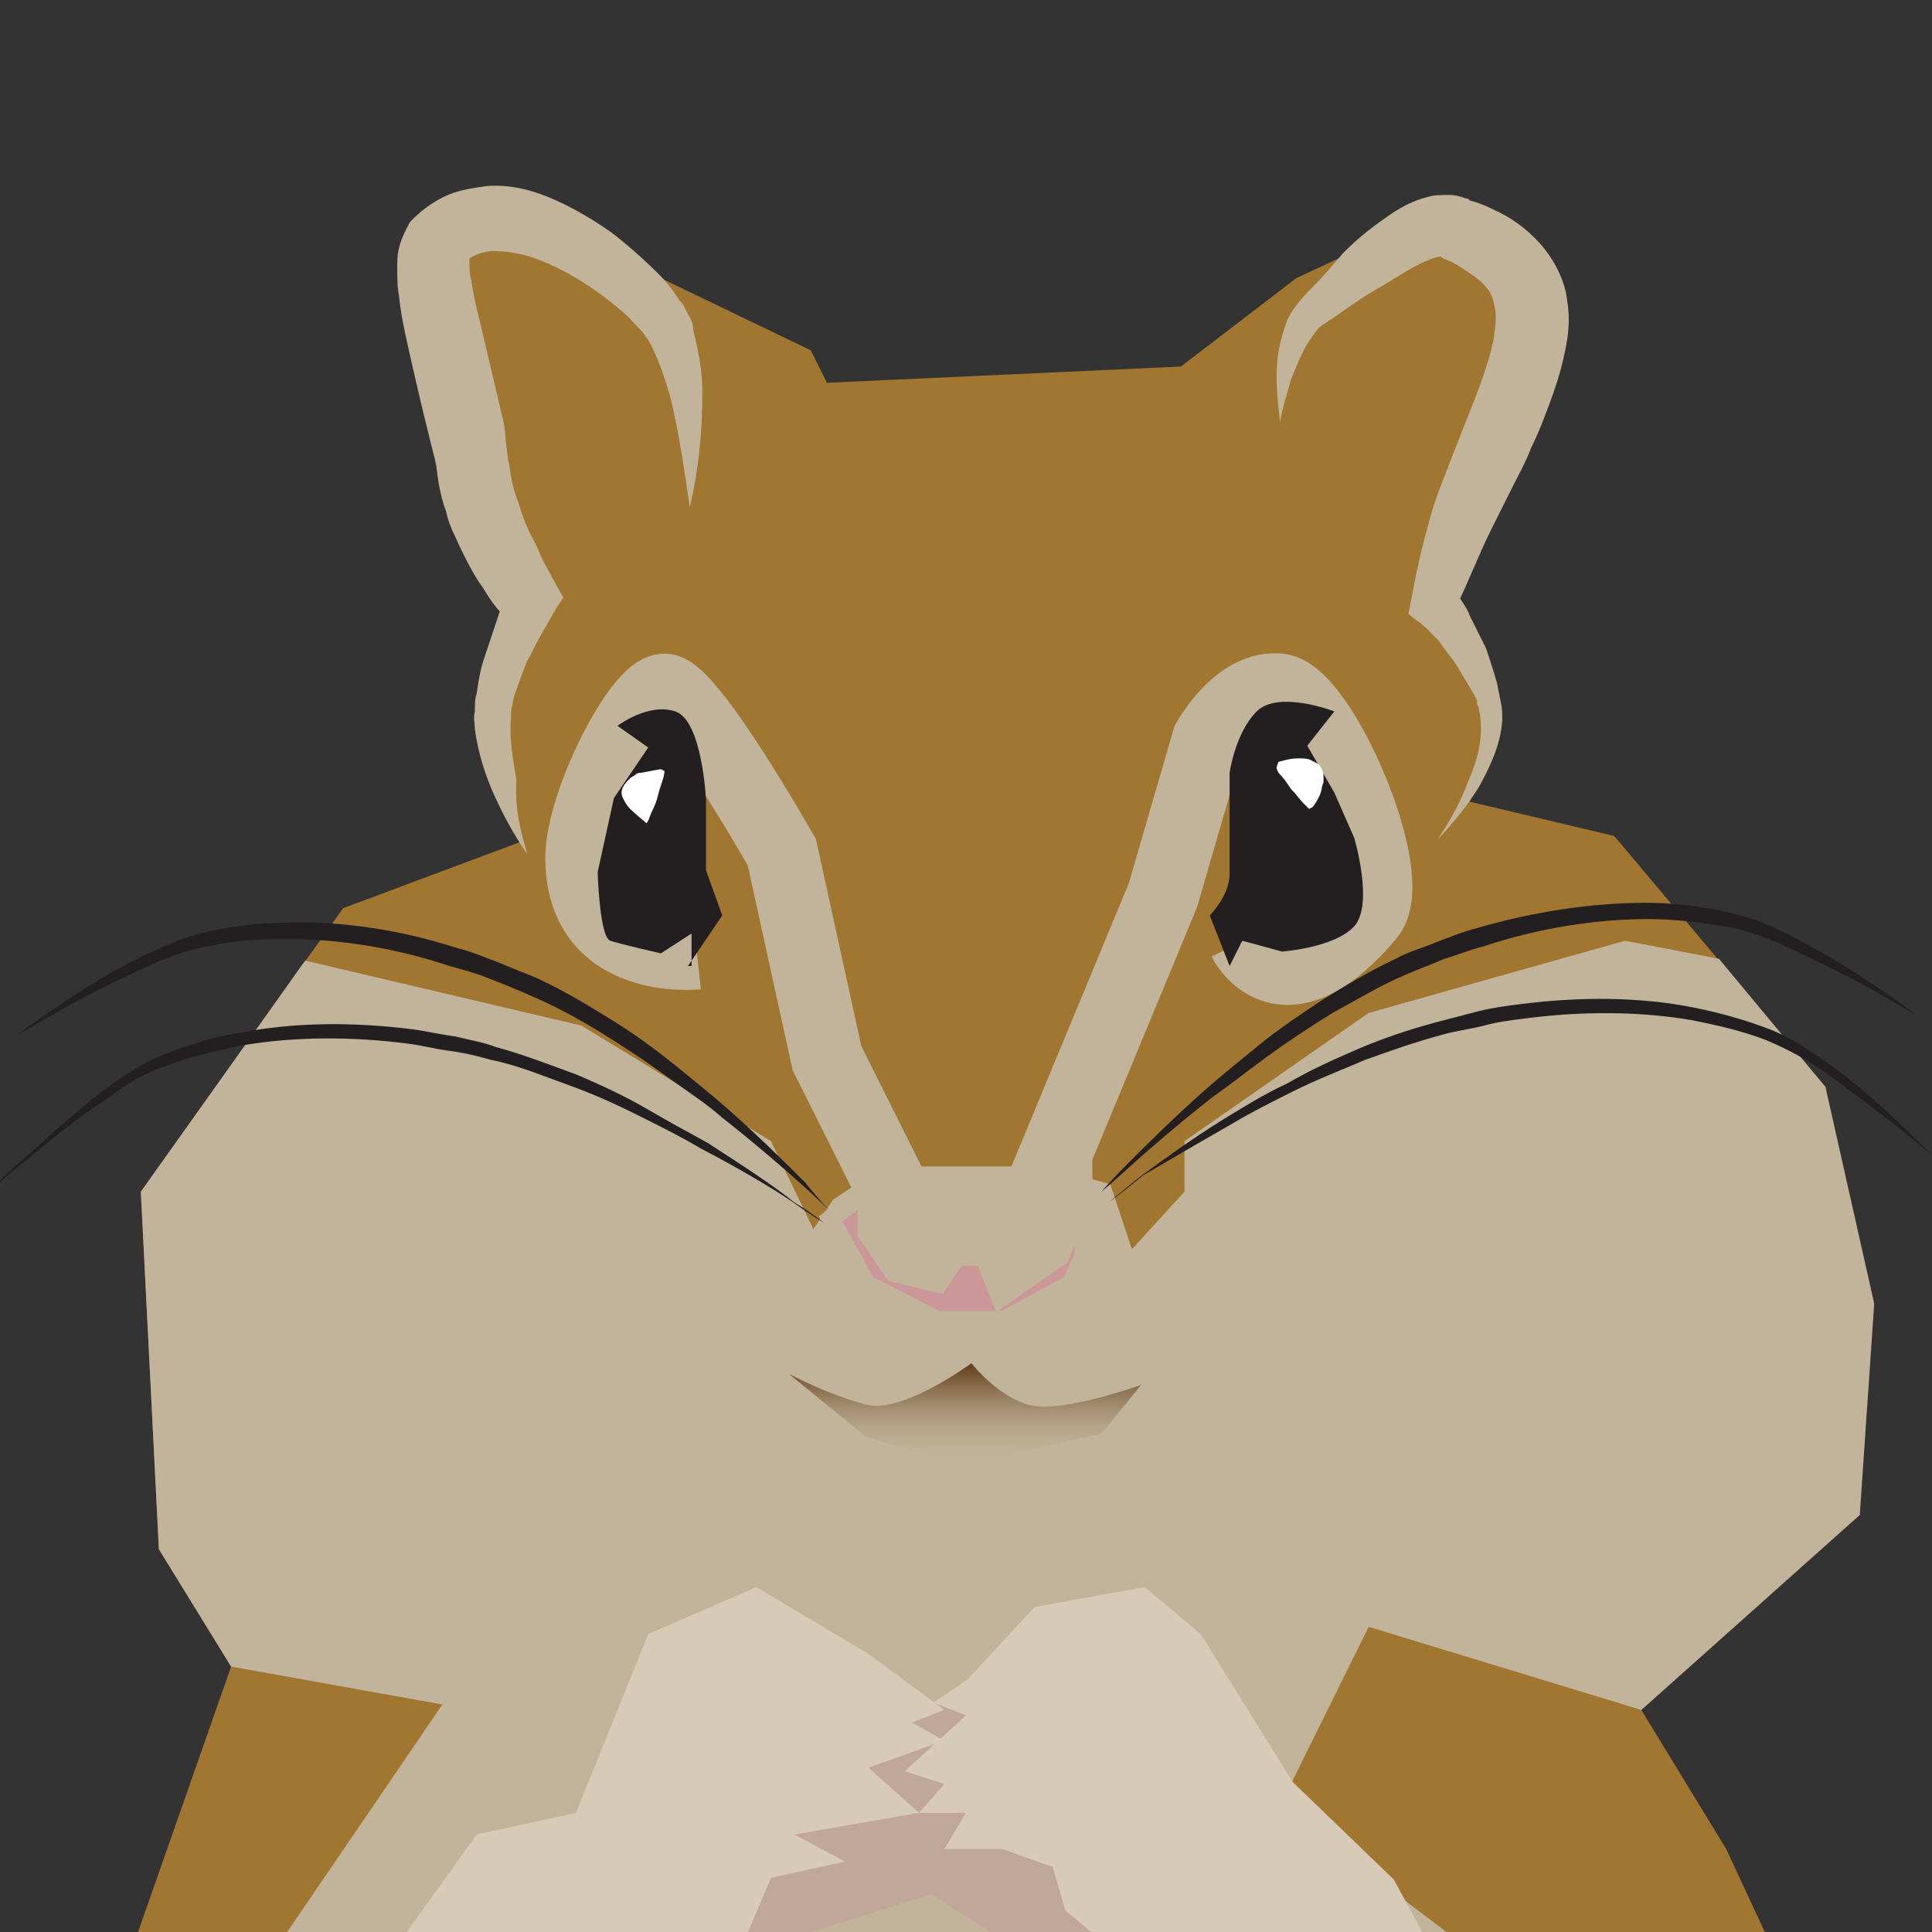 <?xml version="1.0" encoding="utf-8"?>
<!-- Generator: Adobe Illustrator 19.0.0, SVG Export Plug-In . SVG Version: 6.00 Build 0)  -->
<svg version="1.1" id="Layer_3" xmlns="http://www.w3.org/2000/svg" xmlns:xlink="http://www.w3.org/1999/xlink" x="0px" y="0px"
	 viewBox="-202 203 107 107" style="enable-background:new -202 203 107 107;" xml:space="preserve">
<rect x="-202" y="203" width="107" height="107" fill="#333333" stroke="none"/>
<style type="text/css">
	.st0{fill:#A07630;}
	.st1{fill:#C1B49A;}
	.st2{fill:none;stroke:#C1B49A;stroke-width:4;stroke-miterlimit:10;}
	.st3{fill:#231F20;}
	.st4{fill:#FFFFFF;}
	.st5{fill:#C1B49A;stroke:#C1B49A;stroke-miterlimit:10;}
	.st6{fill:#CB9798;stroke:#C1B49A;stroke-miterlimit:10;}
	.st7{fill:url(#SVGID_1_);}
	.st8{fill:#C1A799;}
	.st9{fill:#D7CAB6;}
</style>
<g>
	<polygon class="st0" points="-198.6,333.6 -198.6,322.1 -189.2,295.3 -193.2,288.8 -194.2,269 -183,253.3 -173.1,249.6 
		-174.4,247.1 -174.8,243.4 -173.1,236.6 -178.7,221.5 -177.5,214.7 -173.1,214.7 -157.1,222.4 -156.2,224.2 -136.6,223.3 
		-130.2,218.4 -122.9,215 -120.3,215.5 -116.6,219.9 -122.5,236.3 -119.4,241.5 -119.4,244.3 -120.6,247.4 -112.6,249.3 
		-100.9,263.2 -99,274.1 -99,286.9 -111.1,297.7 -106.4,305.4 -100.3,318.5 -103.5,335.7 	"/>
	<polygon class="st1" points="-185.1,256.2 -169.8,259.8 -159.3,266.2 -155.5,274.1 -151.1,277.1 -143.8,277.1 -136.4,269 
		-136.4,266.2 -126.2,259.1 -112,255.1 -106.8,256.1 -100.9,263.2 -98.2,275.2 -99,286.9 -111.1,297.7 -126.2,293.1 -131.1,303 
		-116.5,314.1 -115.2,326.5 -110.8,335.5 -194.6,333.6 -190.6,316.6 -177.5,297.4 -189.2,295.3 -193.2,288.8 -194.2,269 	"/>
	<g>
		<path class="st1" d="M-172.8,250.3c-0.7-1-1.3-2.1-1.8-3.2c-0.5-1.1-0.9-2.3-1.1-3.7c0-0.4-0.1-0.6,0-1c0-0.4,0-0.7,0.1-1
			c0.1-0.7,0.2-1.3,0.4-1.9c0.2-0.6,0.4-1.2,0.6-1.8c0.1-0.3,0.2-0.6,0.3-0.9c0.1-0.3,0.2-0.6,0.4-0.9l0.1,1.6
			c-0.3-0.4-0.6-0.7-0.9-1.1c-0.3-0.4-0.5-0.8-0.8-1.2c-0.5-0.8-0.9-1.6-1.3-2.5c-0.2-0.4-0.4-0.9-0.5-1.4c-0.2-0.5-0.3-1-0.4-1.5
			c-0.1-0.6-0.1-0.9-0.2-1.3c-0.1-0.4-0.2-0.8-0.3-1.2c-0.4-1.6-0.8-3.3-1.2-5.1c-0.2-0.9-0.4-1.8-0.5-2.8c-0.1-0.5-0.1-1-0.1-1.6
			c0-0.6,0-1.2,0.6-2.3l0.1-0.2l0.2-0.2c0.5-0.5,1.2-1,1.9-1.3c0.7-0.3,1.5-0.4,2.2-0.5c1.4-0.1,2.7,0.3,3.8,0.8
			c1.1,0.5,2.1,1.1,3.1,1.8c0.9,0.7,1.8,1.5,2.6,2.3c0.4,0.4,0.8,0.9,1.1,1.4c0.1,0.1,0.2,0.2,0.3,0.4l0.2,0.4
			c0.2,0.3,0.3,0.6,0.3,0.9c0.3,1.2,0.5,2.3,0.5,3.4c0,2.2-0.2,4.3-0.7,6.4c-0.3-2.1-0.6-4.2-1.1-6.2c-0.3-1-0.6-1.9-1-2.7
			c-0.1-0.2-0.2-0.4-0.3-0.5l-0.2-0.3c0,0-0.1-0.1-0.2-0.2c-0.3-0.3-0.6-0.7-1-1c-1.4-1.2-3.1-2.3-4.8-2.9c-0.8-0.3-1.7-0.4-2.4-0.4
			c-0.7,0.1-1.1,0.3-1.6,0.7l0.3-0.3c0.1-0.2,0.1-0.2,0.1-0.1c0,0.1,0,0.2,0,0.3c0,0.3,0,0.7,0.1,1c0.1,0.8,0.3,1.6,0.5,2.4
			c0.4,1.7,0.8,3.4,1.2,5.1c0.1,0.4,0.2,0.9,0.2,1.4c0.1,0.5,0.1,1.1,0.2,1.3c0.1,0.7,0.2,1.4,0.5,2.1c0.2,0.7,0.5,1.5,0.9,2.2
			c0.2,0.4,0.3,0.7,0.5,1.1l0.6,1.1l0.5,0.9l-0.4,0.6c-0.1,0.2-0.3,0.5-0.4,0.7l-0.4,0.7c-0.3,0.5-0.5,1-0.8,1.5
			c-0.2,0.5-0.4,1-0.6,1.6c-0.1,0.3-0.2,0.5-0.2,0.8c-0.1,0.2-0.1,0.6-0.1,0.8c-0.1,1.1,0.1,2.2,0.3,3.4
			C-173.5,248-173.1,249.2-172.8,250.3z"/>
	</g>
	<g>
		<path class="st1" d="M-131.1,226.4c-0.1-0.8-0.2-1.7-0.2-2.5c0-0.9,0.1-1.7,0.4-2.6c0.1-0.4,0.3-0.9,0.7-1.4
			c0.4-0.5,0.6-0.7,0.9-1c0.6-0.6,1.1-1.2,1.7-1.9c0.6-0.6,1.3-1.2,2-1.7c0.7-0.5,1.5-1.1,2.7-1.4c0.3-0.1,0.7-0.1,1.1-0.1
			c0.2,0,0.4,0,0.7,0.1c0.1,0,0.2,0.1,0.4,0.1l0.1,0.1c0.4,0.1,0.9,0.3,1.3,0.5c0.9,0.4,1.8,1,2.6,1.9c0.8,0.9,1.4,2.1,1.5,3.2
			c0.2,1.2,0,2.2-0.2,3.1c-0.2,0.9-0.5,1.8-0.8,2.6c-0.3,0.8-0.6,1.6-1,2.4c-0.3,0.8-0.7,1.5-1.1,2.3l-1.1,2.2c-0.7,1.4-1.3,3-2,4.4
			l-0.4-1.4c0.3,0.3,0.5,0.6,0.7,0.9c0.2,0.3,0.4,0.6,0.5,0.9c0.3,0.6,0.6,1.2,0.9,1.8c0.2,0.6,0.4,1.2,0.6,1.9l0.1,0.5l0.1,0.5
			c0.1,0.4,0.1,0.7,0.1,1.1c-0.1,1.4-0.7,2.6-1.3,3.7c-0.7,1.1-1.5,2.1-2.3,2.9c0.7-1,1.3-2.1,1.7-3.2c0.5-1.1,0.8-2.3,0.7-3.4
			c0-0.3-0.1-0.5-0.1-0.7l-0.1-0.2c0,0,0-0.1,0-0.1l0-0.1l-0.2-0.4c-0.3-0.5-0.6-1-0.9-1.5c-0.3-0.5-0.7-0.9-1-1.4
			c-0.2-0.2-0.4-0.4-0.6-0.6c-0.2-0.2-0.4-0.4-0.6-0.5l-0.5-0.4l0.2-1c0.3-1.7,0.7-3.3,1.2-5c0.3-0.9,0.6-1.6,0.9-2.4l0.9-2.3
			c0.6-1.5,1.2-3,1.5-4.4c0.1-0.7,0.2-1.3,0.1-1.8c-0.1-0.5-0.2-0.9-0.5-1.2c-0.3-0.4-0.8-0.7-1.4-1.1c-0.3-0.2-0.5-0.3-1-0.5
			l-0.1-0.1c0.1,0,0.1,0,0.1,0c0,0,0.1,0,0.1,0c0,0-0.1,0-0.1,0c-0.4,0-1.1,0.3-1.8,0.7c-0.7,0.4-1.3,0.8-2,1.2
			c-0.7,0.4-1.4,0.9-2.1,1.4l-0.9,0.6c-0.2,0.2-0.4,0.5-0.6,0.8c-0.4,0.6-0.7,1.4-1,2.1C-130.7,224.8-131,225.6-131.1,226.4z"/>
	</g>
	<path class="st2" d="M-144.4,269l6.8-16.4l2.5-8.6c0,0,1.7-3.1,4-2.8c2.3,0.3,6.7,10.4,4.9,12.5c-4.8,5.7-6.9,1.4-6.9,1.4"/>
	<path class="st2" d="M-152.5,269l-3.7-7.4l-2.5-11.4c0,0-5.1-9-6.5-9c-1.4,0-4.6,6.3-4.6,9.3c0,6,6.4,5.3,6.4,5.3"/>
	<path class="st3" d="M-133.9,256.5l-1.1-2.8c0,0,1.1-1.1,1.1-2.3c0-1.2,0-5.6,0-5.6s0.3-2.2,1.5-3.4c1.2-1.2,4.3,0,4.3,0l-1.5,1.9
		l1.5,2.6l1.1,2.5c0,0,1.1,3.7,0,4.9c-1.1,1.2-4,1.4-4,1.4l-2.2-0.6L-133.9,256.5z"/>
	<path class="st3" d="M-163.9,256.5l1.9-2.8l-0.9-2.5v-3.9c0,0-0.2-4.4-1.7-4.9c-1.5-0.5-3.2,0.8-3.2,0.8l1.7,1.2l-1.9,2.8l-0.9,4.1
		c0,0,0.1,3.6,0.7,3.8c0.6,0.2,2.8,0.7,2.8,0.7l1.7-1.1V256.5z"/>
	<g>
		<path class="st4" d="M-166.3,248.5c0,0-0.5-0.4-0.8-0.7c-0.2-0.2-0.3-0.4-0.4-0.6c-0.1-0.2-0.1-0.4,0-0.6c0.1-0.2,0.2-0.3,0.4-0.5
			c0.1-0.1,0.2-0.1,0.3-0.2c0.1-0.1,0.2-0.1,0.3-0.1c0.5-0.1,1.1-0.2,1.1-0.2l0.2,0.1c0,0,0,0.2-0.1,0.5c-0.1,0.3-0.2,0.6-0.3,1
			c-0.1,0.4-0.3,0.7-0.4,1c-0.1,0.3-0.2,0.4-0.2,0.4L-166.3,248.5z"/>
	</g>
	<g>
		<path class="st4" d="M-131.2,245.2c0,0,0.6-0.2,1.1-0.2c0.3,0,0.5,0,0.7,0.1c0.2,0.1,0.4,0.2,0.5,0.3c0.1,0.2,0.2,0.3,0.2,0.6
			c0,0.1,0,0.2,0,0.3c0,0.1-0.1,0.2-0.1,0.4c-0.1,0.5-0.5,1-0.5,1l-0.2,0.1c0,0-0.1-0.1-0.3-0.3c-0.2-0.2-0.4-0.5-0.7-0.8
			c-0.2-0.3-0.4-0.6-0.6-0.8c-0.2-0.2-0.2-0.4-0.2-0.4L-131.2,245.2z"/>
	</g>
	<polygon class="st5" points="-152.9,268.1 -155.5,269.8 -156.7,271.6 -155.5,274.1 -151.1,277.1 -143.8,277.1 -139.7,272.6 
		-140.9,269 -144,268.1 	"/>
	<polygon class="st6" points="-154,269 -156,270.5 -154,274.1 -150.1,276.1 -146.4,276.1 -142.7,274.1 -142,272.6 -142,269.6 
		-143.3,272.6 -146.6,274.9 -147.5,272.6 -149,272.6 -150,274.1 -152.5,273.5 -154,271.3 	"/>
	<linearGradient id="SVGID_1_" gradientUnits="userSpaceOnUse" x1="-148.595" y1="284.004" x2="-148.595" y2="278.445">
		<stop  offset="0" style="stop-color:#C1B49A"/>
		<stop  offset="0.17" style="stop-color:#BEB096"/>
		<stop  offset="0.343" style="stop-color:#B5A58A"/>
		<stop  offset="0.517" style="stop-color:#A79275"/>
		<stop  offset="0.692" style="stop-color:#927859"/>
		<stop  offset="0.865" style="stop-color:#785735"/>
		<stop  offset="1" style="stop-color:#603813"/>
	</linearGradient>
	<path class="st7" d="M-158.3,279.1c0,0,2.3,1.2,4.3,1.7c2,0.5,5.8-2.3,5.8-2.3s1.8,2.3,3.8,2.4c2,0.1,5.6-1.2,5.6-1.2l-2.2,2.7
		l-7.6,1.7l-5.4-1.5L-158.3,279.1z"/>
	<polygon class="st8" points="-181,318.6 -170.5,322.8 -162.5,318.6 -158.9,313.7 -157.4,310.1 -150.4,307.9 -145.8,310.9 
		-138.4,321.2 -129.1,322.8 -123.1,317.8 -125.5,311 -139,299.9 -146.9,297.3 -153.8,297.3 -162.5,301.5 -176.9,310 	"/>
	<polygon class="st9" points="-175.6,304.6 -170.1,303.4 -166.1,293.5 -160.1,290.9 -153.9,294.6 -149.7,297.7 -151.5,298.4 
		-149.7,299.4 -153.9,300.9 -151.1,303.4 -158,304.6 -155.2,306.1 -159.3,307 -162.7,315 -170.3,320 -182.7,314.5 	"/>
	<polygon class="st9" points="-148.4,296 -144.7,292 -138.6,290.9 -135.5,293.5 -130.4,301.7 -124.8,307.1 -122.2,311.9 -129.7,320 
		-143,308.8 -143.7,306.4 -146.5,305.4 -149.7,305.4 -148.5,303.4 -151.1,303.4 -149.7,301.8 -151.9,301.1 -148.5,298 -150.3,297.3 
			"/>
	<g>
		<path class="st3" d="M-141,269c0,0,0.5-0.6,1.5-1.6c1-1,2.4-2.4,4.2-4c0.9-0.8,1.9-1.6,3-2.5c1.1-0.9,2.3-1.7,3.5-2.5
			c1.3-0.8,2.6-1.6,4.1-2.3c0.7-0.4,1.5-0.6,2.2-0.9c0.8-0.3,1.5-0.6,2.3-0.8c3.1-0.9,6.3-1.4,9.4-1.4c1.5,0,3,0.2,4.4,0.5
			c1.4,0.3,2.6,0.8,3.7,1.4c2.2,1.1,3.8,2.2,5,3c1.2,0.8,1.8,1.3,1.8,1.3s-0.7-0.4-1.9-1.1c-1.2-0.7-3-1.6-5.1-2.6
			c-1.1-0.5-2.3-1-3.6-1.2c-1.3-0.2-2.7-0.4-4.2-0.4c-2.9,0-6.1,0.5-9.1,1.5c-0.8,0.2-1.5,0.5-2.2,0.7c-0.7,0.3-1.5,0.6-2.2,0.9
			c-1.4,0.6-2.7,1.4-4,2.1c-1.3,0.8-2.5,1.6-3.6,2.4c-1.1,0.8-2.1,1.6-3.1,2.3c-1.9,1.5-3.4,2.8-4.4,3.7
			C-140.4,268.5-141,269-141,269z"/>
	</g>
	<g>
		<path class="st3" d="M-140.6,269.6c0,0,0.6-0.5,1.7-1.4c1.1-0.8,2.7-2,4.8-3.3c1-0.6,2.1-1.3,3.4-1.9c1.2-0.7,2.5-1.3,3.9-1.9
			c1.4-0.6,2.9-1.1,4.4-1.5c0.8-0.2,1.5-0.4,2.3-0.6c0.8-0.2,1.6-0.3,2.4-0.4c3.2-0.4,6.5-0.4,9.5,0.2c1.5,0.3,2.9,0.7,4.2,1.2
			c1.3,0.5,2.4,1.3,3.4,2c1.9,1.4,3.4,2.8,4.4,3.8c1,1,1.6,1.5,1.6,1.5s-0.6-0.5-1.7-1.4c-1.1-0.9-2.7-2.1-4.6-3.5
			c-1-0.7-2.1-1.3-3.3-1.8c-1.3-0.5-2.6-0.8-4.1-1.1c-2.9-0.5-6.1-0.5-9.2-0.1c-0.8,0.1-1.6,0.2-2.3,0.4c-0.8,0.2-1.6,0.3-2.3,0.5
			c-1.5,0.4-2.9,0.9-4.3,1.4c-1.4,0.6-2.7,1.1-3.9,1.7c-1.2,0.6-2.4,1.2-3.4,1.8c-2.1,1.2-3.8,2.2-5,2.9
			C-139.9,269.1-140.6,269.6-140.6,269.6z"/>
	</g>
	<g>
		<path class="st3" d="M-156,270.1c0,0-0.6-0.6-1.6-1.5c-1-0.9-2.5-2.2-4.4-3.7c-0.9-0.8-2-1.5-3.1-2.3c-1.1-0.8-2.3-1.6-3.6-2.4
			c-1.3-0.8-2.6-1.5-4-2.1c-0.7-0.3-1.4-0.6-2.2-0.9c-0.7-0.3-1.5-0.5-2.2-0.7c-3-1-6.1-1.5-9.1-1.5c-1.5,0-2.9,0.1-4.2,0.4
			c-1.3,0.2-2.5,0.7-3.6,1.2c-2.2,1-3.9,1.9-5.1,2.6c-1.2,0.7-1.9,1.1-1.9,1.1s0.6-0.5,1.8-1.3c1.2-0.8,2.8-1.9,5-3
			c1.1-0.5,2.3-1.1,3.7-1.4c1.4-0.3,2.8-0.5,4.4-0.5c3-0.1,6.3,0.4,9.4,1.4c0.8,0.2,1.5,0.5,2.3,0.8c0.7,0.3,1.5,0.6,2.2,0.9
			c1.5,0.7,2.8,1.5,4.1,2.3c1.3,0.8,2.5,1.7,3.5,2.5c1.1,0.9,2.1,1.7,3,2.5c1.8,1.6,3.2,3,4.2,4C-156.6,269.5-156,270.1-156,270.1z"
			/>
	</g>
	<g>
		<path class="st3" d="M-156.4,270.7c0,0-0.7-0.4-1.8-1.2c-1.2-0.8-2.9-1.8-5-2.9c-1-0.6-2.2-1.2-3.4-1.8c-1.2-0.6-2.5-1.2-3.9-1.7
			c-1.4-0.5-2.8-1.1-4.3-1.4c-0.7-0.2-1.5-0.4-2.3-0.5c-0.8-0.1-1.5-0.3-2.3-0.4c-3.1-0.4-6.3-0.4-9.2,0.1c-1.4,0.3-2.8,0.6-4.1,1.1
			c-1.3,0.4-2.4,1.1-3.3,1.8c-2,1.3-3.5,2.6-4.6,3.5c-1.1,0.9-1.7,1.4-1.7,1.4s0.5-0.6,1.6-1.5c1-0.9,2.5-2.3,4.4-3.8
			c1-0.7,2.1-1.5,3.4-2c1.3-0.5,2.7-1,4.2-1.2c3-0.6,6.3-0.6,9.5-0.2c0.8,0.1,1.6,0.3,2.4,0.4c0.8,0.2,1.5,0.3,2.3,0.6
			c1.5,0.4,3,1,4.4,1.5c1.4,0.6,2.7,1.2,3.9,1.9c1.2,0.7,2.3,1.3,3.4,1.9c2,1.3,3.7,2.4,4.8,3.3C-157,270.2-156.4,270.7-156.4,270.7
			z"/>
	</g>
</g>
</svg>
